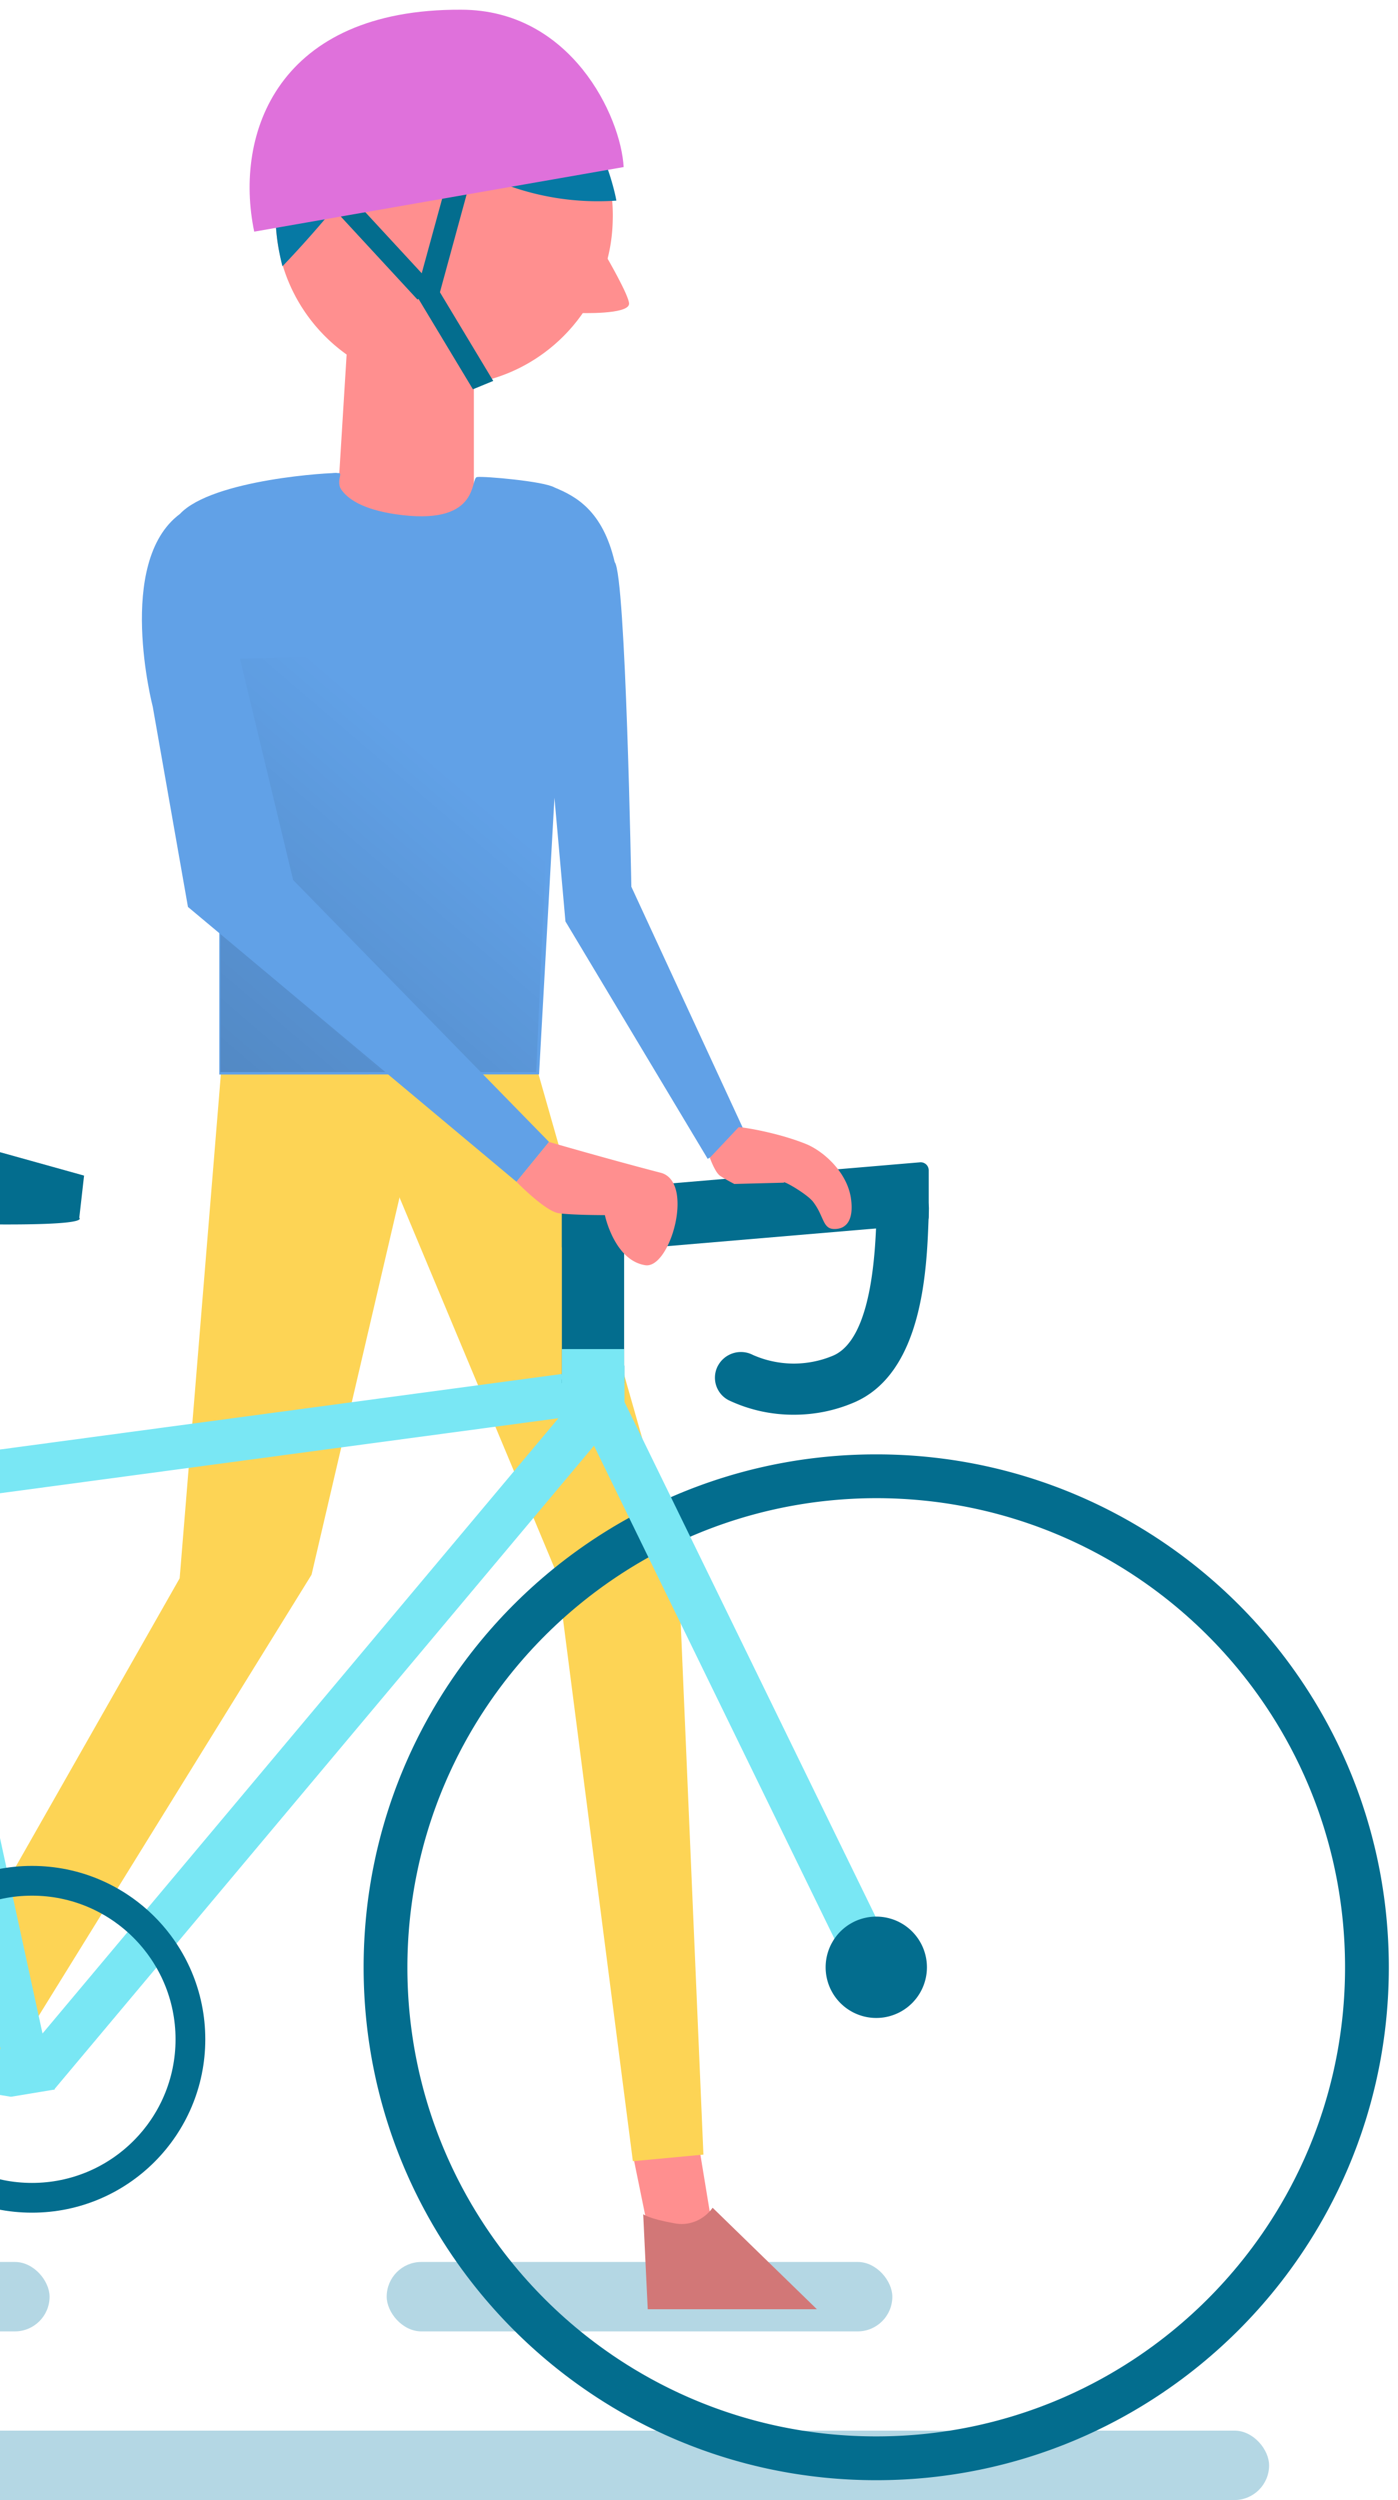 <svg xmlns="http://www.w3.org/2000/svg" width="141" height="252"><defs><linearGradient id="a" x1="80.489%" x2="0%" y1="54.486%" y2="0%"><stop offset="0%" stop-opacity="0"/><stop offset="100%" stop-opacity=".15"/></linearGradient></defs><g fill="none" fill-rule="evenodd" transform="translate(-112)"><rect width="51" height="7" x="151" y="228" fill="#0679A4" opacity=".298" rx="3.5"/><rect width="31" height="7" x="86" y="228" fill="#0679A4" opacity=".298" rx="3.5"/><rect width="224" height="7" x="16" y="245" fill="#0679A4" opacity=".298" rx="3.5"/><path fill="#FF8F8F" d="M175.9 217.547l6.029-4.687 1.998 12.154h-6.502z"/><path fill="#FDD455" d="M164.392 101.54l16.012 56.168 2.542 59.472-7.116.665-7.625-59.12-22.493-53.753z"/><path fill="#D27777" d="M183.875 222.537c-.912 1.26-2.41 1.865-3.873 1.563-2.577-.456-3.13-.912-3.13-.912l.458 9.579h17.061l-10.516-10.23z"/><path fill="#FDD455" d="M156.768 101.54l-13.344 57.186-35.95 58.089-7.878-4.066 30.524-53.659 4.708-57.55z"/><path fill="#FF8F8F" d="M159.794 30.713v30.29l-14.357-.583 1.797-29.124z"/><path fill="#FF8F8F" d="M161.285 60.613s-.967 7.922-8.155 7.537c-7.188-.385-6.408-8.393-6.408-8.393l14.563.856z"/><path fill="#61A1E7" d="M138.172 54.444c3.837-7.06 7.802-6.763 7.802-6.763s-.752 3.397 6.64 4.246c7.858.898 6.787-3.745 7.502-3.843.716-.1 6.732.424 7.803 1.048 2.117.876 4.856 2.289 6.08 7.53 1.12 1.297 1.678 32.718 1.678 32.718l11.65 25.192-3.952 2.235-14.345-23.93-1.11-12.466-1.552 27.887-32.249.012V63.168l4.053-8.724z"/><path fill="url(#a)" d="M129.905 70.012h41.625l.749 33.723-42.374-1.872z" transform="rotate(-90 151.092 86.874)"/><path fill="#61A1E7" d="M151.892 52.93c-7.955-2.966-4.981-5.149-5.697-5.243-.716-.093-12.79.627-16.053 4.122-6.527 4.853-2.734 19.433-2.734 19.433l3.549 20.175 33.136 27.708 3.283-4.019L141.565 88.7l-5.553-23.102 9.13-11.4"/><path fill="#79E7F4" d="M174.984 142.06l-72.577 9.745v-4.409l72.577-9.751z"/><path fill="#79E7F4" d="M174.984 142.06l-57.55 68.593-2.207-4.415 57.55-68.593zM50.163 196.51l62.181 10.06.757 4.782-62.938-10.426z"/><path fill="#79E7F4" d="M113.1 211.352L93.583 121.65l4.415-.735 19.519 89.704z"/><path fill="#036D8E" d="M168.67 139.421h6.278v-17.754h-6.278z"/><path fill="#036D8E" d="M168.67 125.628v-4.66a.815.815 0 01.745-.81l35.374-3a.811.811 0 01.88.81v4.66a.81.81 0 01-.74.81l-35.38 3a.81.81 0 01-.879-.81"/><path fill="#79E7F4" d="M168.67 140.971h6.278v-4.986h-6.278z"/><path fill="#036D8E" d="M192.109 142.602a15.202 15.202 0 01-6.617-1.462 2.553 2.553 0 01-1.104-3.435c.01-.021.022-.04.033-.06a2.632 2.632 0 013.524-1.066 10.208 10.208 0 008.044.082c3.96-1.637 4.287-10.561 4.409-13.922 0-.39 0-.74.047-1.048a2.623 2.623 0 115.242.238c0 .295-.012.627-.035.996-.187 5.057-.582 15.571-7.613 18.483a15.342 15.342 0 01-5.93 1.194M91.45 122.43c-4.462-.769-7.159-7.152-7.159-7.152-1.287-1.293-2.377-2.989-1.7-3.792 1.164-1.165 4.793-3.134 6.086-1.847l31.803 8.86-.483 4.245c1.27 1.317-24.109.45-28.548-.314m108.925 24.167c-28.554 0-51.7 23.147-51.7 51.702 0 28.554 23.146 51.701 51.7 51.701 28.554 0 51.701-23.147 51.701-51.7 0-28.556-23.147-51.703-51.7-51.703m0 4.416c26.114 0 47.285 21.17 47.285 47.286 0 26.115-21.17 47.285-47.286 47.285-26.115 0-47.286-21.17-47.286-47.285.032-26.102 21.184-47.254 47.286-47.286"/><path fill="#79E7F4" d="M196.687 196.504l-28.273-57.939 5.143-.175 28.279 57.934z"/><path fill="#036D8E" d="M200.38 193.19a5.108 5.108 0 110 10.217 5.108 5.108 0 010-10.216"/><path stroke="#036D8E" stroke-width="3" d="M115.227 189.579c8.824 0 15.978 7.154 15.978 15.978s-7.154 15.977-15.978 15.977-15.978-7.153-15.978-15.977c0-8.824 7.154-15.978 15.978-15.978z"/><path fill="#FF8F8F" d="M186.055 119.342l5.015-.13c-.167-.292 2.312 1.125 2.928 1.917 1.108 1.423.959 2.71 2.086 2.751 1.127.042 2.086-.694 1.737-3.117-.401-2.645-2.79-4.747-4.542-5.456-3.042-1.223-6.78-1.76-6.79-1.68a727.6 727.6 0 01-2.898 3.077c.017.018.52 1.466 1.038 1.816.543.366 1.41.807 1.426.822m-21.962-.217s2.896 2.97 4.255 3.164c1.358.194 4.659.194 4.659.194s.954 4.568 4.077 5.048c2.525.39 5.009-8.424 1.554-9.319-5.242-1.359-11.262-3.107-11.262-3.107l-3.283 4.02zm9.706-96.878c-.205 9.387-7.979 16.828-17.365 16.624-9.386-.205-16.828-7.98-16.624-17.366.205-9.385 7.98-16.828 17.366-16.622l.273.008c1.777.063 3.532.404 5.203 1.008a16.76 16.76 0 0111.147 16.348"/><path fill="#0679A4" d="M140.486 26.843s10.43-10.712 11.429-16.016a26.72 26.72 0 0022.252 9.396S171.655 5.25 158.612 4.745c-11.48-.435-21.629 8.38-18.126 22.098"/><path fill="#FF8F8F" d="M147.491 11.093c1.034-1.22 2.657-1.544 3.625-.723.968.821.914 2.475-.12 3.695-1.034 1.22-2.657 1.544-3.625.722-.968-.82-.914-2.474.12-3.694m25.633 14.708s2.357 4.04 2.323 4.826c-.043 1.111-5.056.923-5.056.923l2.733-5.749z"/><path fill="#036D8E" d="M156.305 29.697l-2.29-.257 2.837-10.352 2.28.255z"/><path fill="#036D8E" d="M148.233 20.727l-1.947 1.008 7.815 8.457 1.948-1.008z"/><path fill="#DF71DB" d="M137.64 23.35C135.567 13.424 140.06.893 158.5.978c11.105 0 16.127 10.771 16.4 15.862"/><path fill="#036D8E" d="M161.747 38.397l-6.356-10.566-1.833 1.213 6.14 10.196z"/></g></svg>